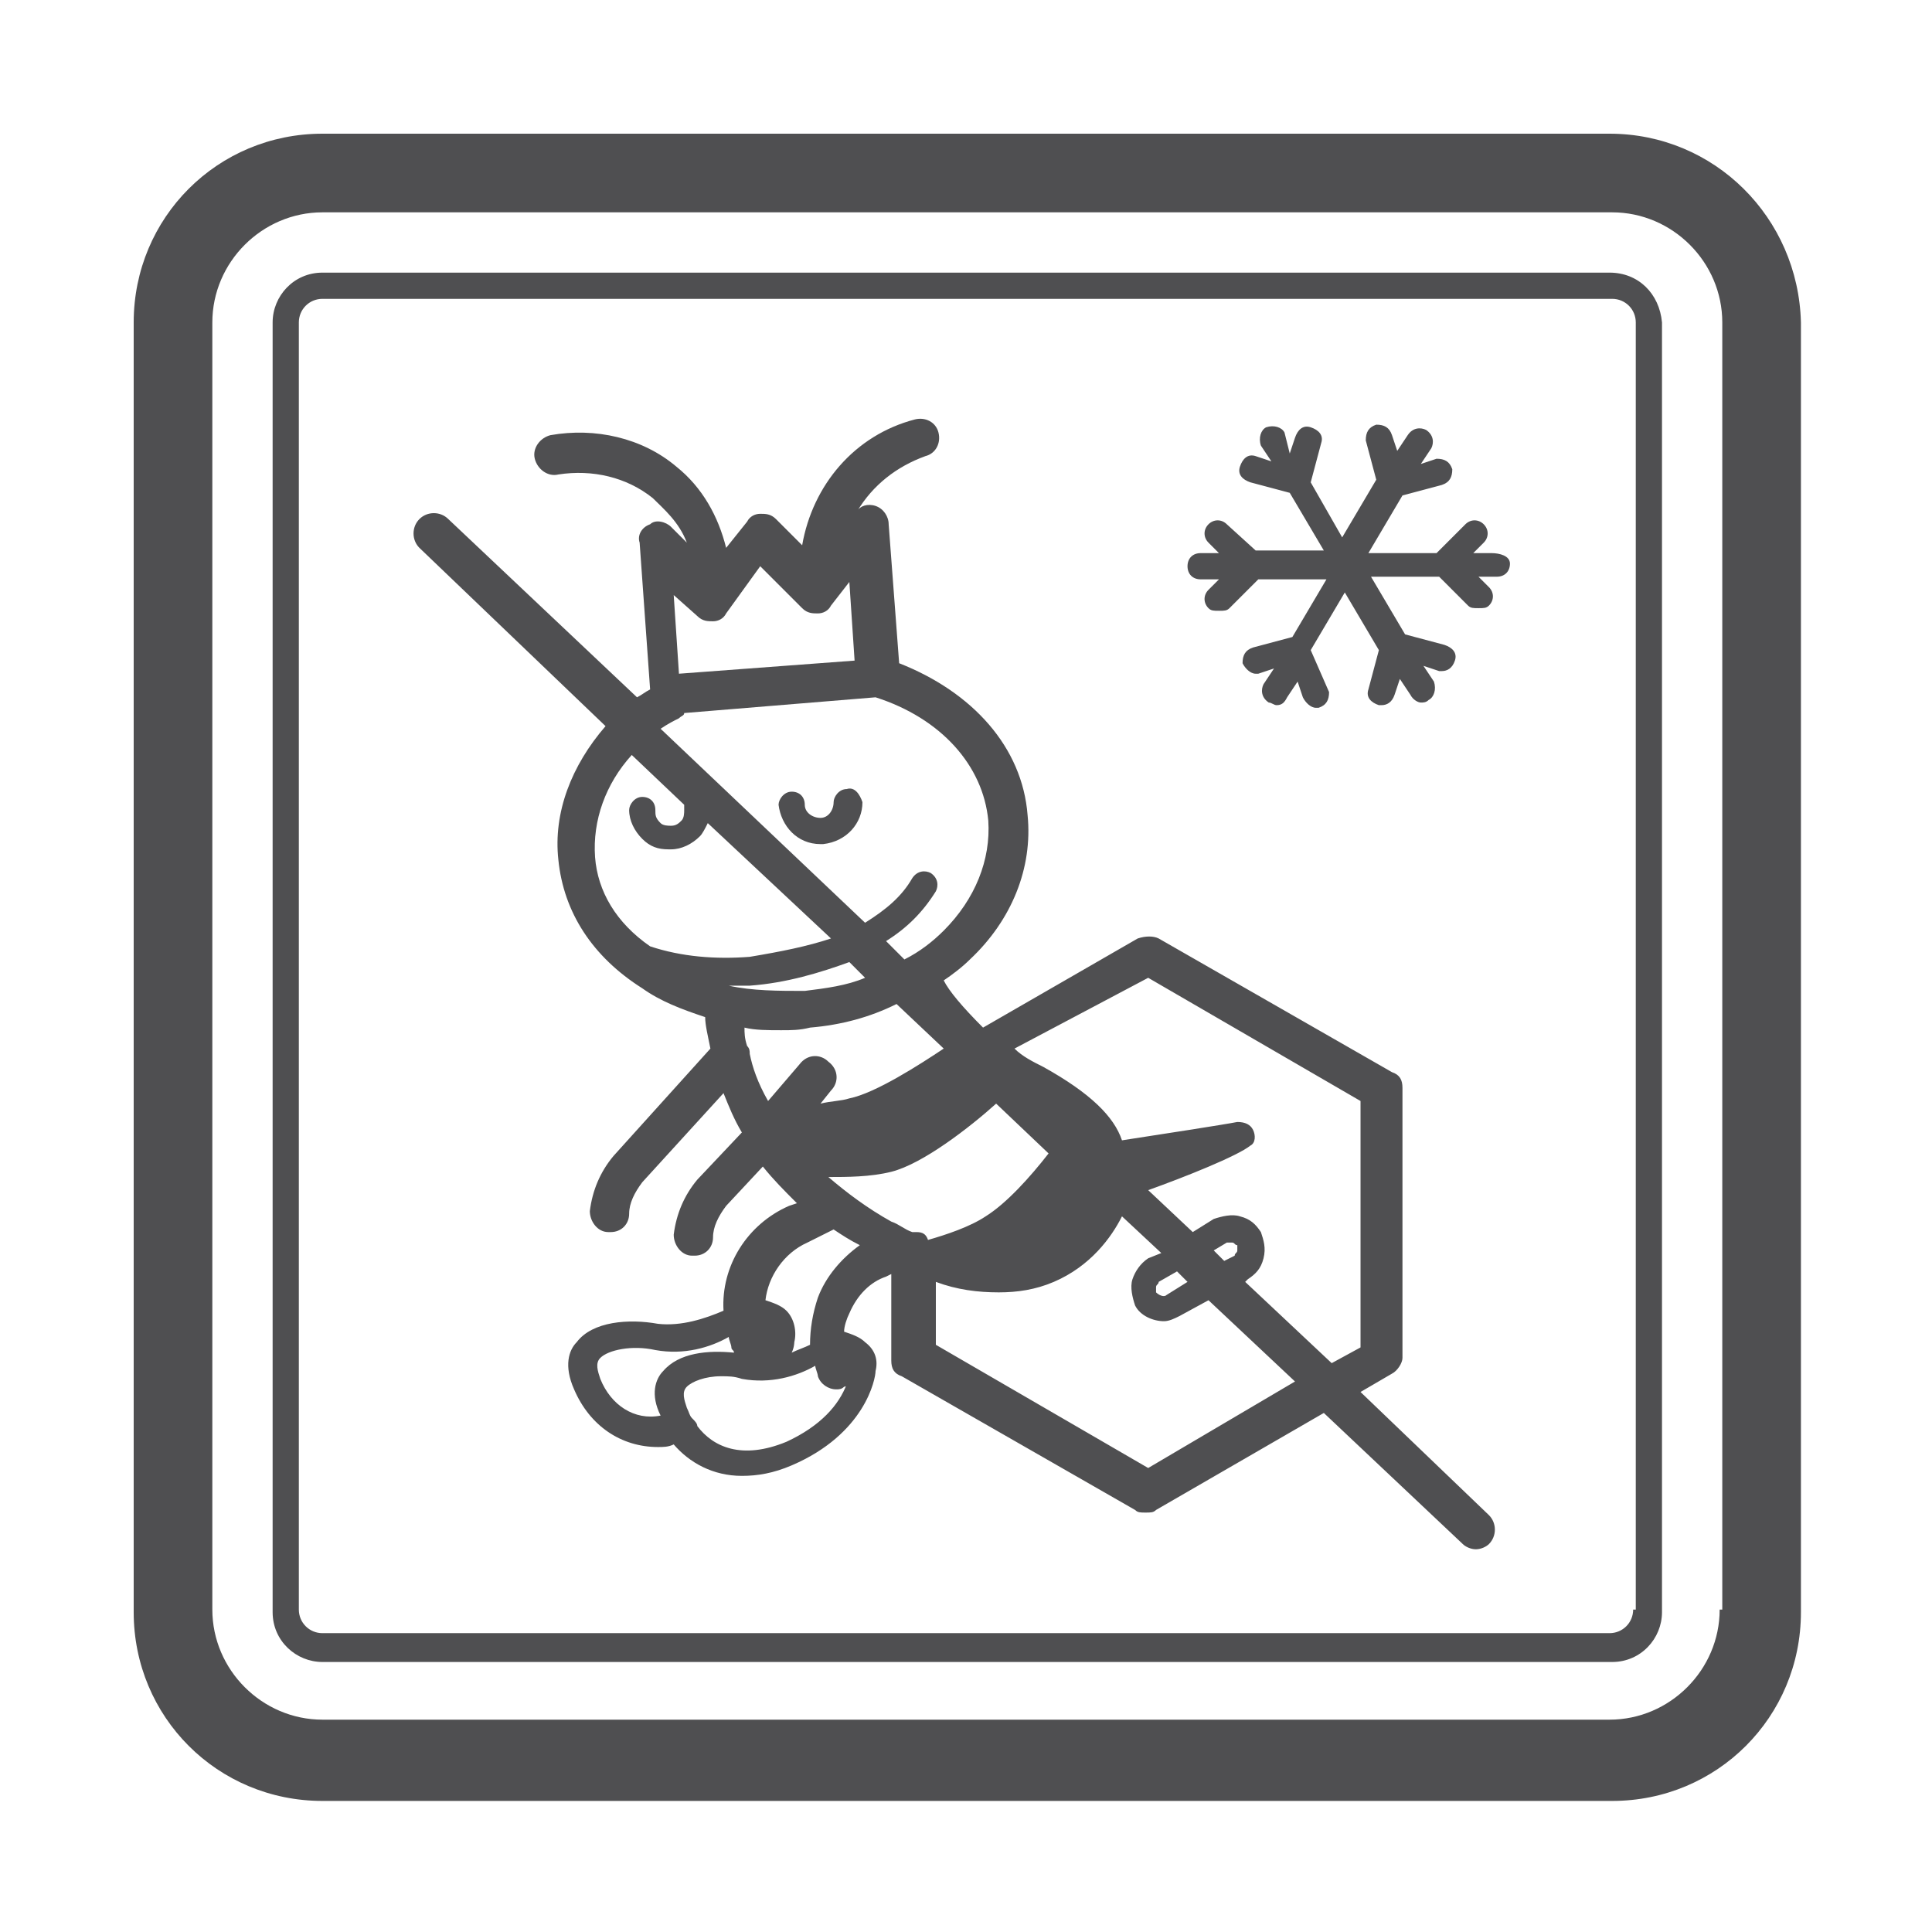 <?xml version="1.0" encoding="utf-8"?>
<!-- Generator: Adobe Illustrator 22.0.0, SVG Export Plug-In . SVG Version: 6.00 Build 0)  -->
<svg version="1.0" id="Capa_1" xmlns="http://www.w3.org/2000/svg" xmlns:xlink="http://www.w3.org/1999/xlink" x="0px" y="0px"
	 viewBox="0 0 73.7 73.7" style="enable-background:new 0 0 73.7 73.7;" xml:space="preserve">
<style type="text/css">
	.st0{fill:#4F4F51;}
</style>
<g>
	<path class="st0" d="M56.9,21.1h-0.7l0.4-0.4c0.2-0.2,0.2-0.5,0-0.7c-0.2-0.2-0.5-0.2-0.7,0l-1.1,1.1h-2.6l1.3-2.2l1.5-0.4
		c0.3-0.1,0.4-0.3,0.4-0.6c-0.1-0.3-0.3-0.4-0.6-0.4l-0.6,0.2l0.4-0.6c0.1-0.2,0.1-0.5-0.2-0.7c-0.2-0.1-0.5-0.1-0.7,0.2l-0.4,0.6
		l-0.2-0.6c-0.1-0.3-0.3-0.4-0.6-0.4c-0.3,0.1-0.4,0.3-0.4,0.6l0.4,1.5l-1.3,2.2L50,18.4l0.4-1.5c0.1-0.3-0.1-0.5-0.4-0.6
		c-0.3-0.1-0.5,0.1-0.6,0.4l-0.2,0.6L49,16.5c-0.1-0.2-0.4-0.3-0.7-0.2c-0.2,0.1-0.3,0.4-0.2,0.7l0.4,0.6l-0.6-0.2
		c-0.3-0.1-0.5,0.1-0.6,0.4c-0.1,0.3,0.1,0.5,0.4,0.6l1.5,0.4l1.3,2.2h-2.6L46.8,20c-0.2-0.2-0.5-0.2-0.7,0s-0.2,0.5,0,0.7l0.4,0.4
		h-0.7c-0.3,0-0.5,0.2-0.5,0.5s0.2,0.5,0.5,0.5h0.7l-0.4,0.4c-0.2,0.2-0.2,0.5,0,0.7c0.1,0.1,0.2,0.1,0.4,0.1s0.3,0,0.4-0.1l1.1-1.1
		h2.6l-1.3,2.2l-1.5,0.4c-0.3,0.1-0.4,0.3-0.4,0.6c0.1,0.2,0.3,0.4,0.5,0.4c0,0,0.1,0,0.1,0l0.6-0.2l-0.4,0.6
		c-0.1,0.2-0.1,0.5,0.2,0.7c0.1,0,0.2,0.1,0.3,0.1c0.2,0,0.3-0.1,0.4-0.3l0.4-0.6l0.2,0.6c0.1,0.2,0.3,0.4,0.5,0.4c0,0,0.1,0,0.1,0
		c0.3-0.1,0.4-0.3,0.4-0.6L50,24.8l1.3-2.2l1.3,2.2l-0.4,1.5c-0.1,0.3,0.1,0.5,0.4,0.6c0,0,0.1,0,0.1,0c0.2,0,0.4-0.1,0.5-0.4
		l0.2-0.6l0.4,0.6c0.1,0.2,0.3,0.3,0.4,0.3c0.1,0,0.2,0,0.3-0.1c0.2-0.1,0.3-0.4,0.2-0.7l-0.4-0.6l0.6,0.2c0,0,0.1,0,0.1,0
		c0.2,0,0.4-0.1,0.5-0.4c0.1-0.3-0.1-0.5-0.4-0.6l-1.5-0.4l-1.3-2.2h2.6l1.1,1.1c0.1,0.1,0.2,0.1,0.4,0.1s0.3,0,0.4-0.1
		c0.2-0.2,0.2-0.5,0-0.7l-0.4-0.4h0.7c0.3,0,0.5-0.2,0.5-0.5S57.2,21.1,56.9,21.1z"/>
	<path class="st0" d="M61.4,5.1H12.3c-4,0-7.2,3.2-7.2,7.2v49.2c0,4,3.2,7.2,7.2,7.2h49.2c4,0,7.2-3.2,7.2-7.2V12.3
		C68.6,8.3,65.4,5.1,61.4,5.1z M65.6,61.4c0,2.3-1.9,4.2-4.2,4.2H12.3c-2.3,0-4.2-1.9-4.2-4.2V12.3c0-2.3,1.9-4.2,4.2-4.2h49.2
		c2.3,0,4.2,1.9,4.2,4.2V61.4z"/>
	<path class="st0" d="M61.4,10.4H12.3c-1.1,0-1.9,0.9-1.9,1.9v49.2c0,1.1,0.9,1.9,1.9,1.9h49.2c1.1,0,1.9-0.9,1.9-1.9V12.3
		C63.3,11.2,62.5,10.4,61.4,10.4z M62.3,61.4c0,0.5-0.4,0.9-0.9,0.9H12.3c-0.5,0-0.9-0.4-0.9-0.9V12.3c0-0.5,0.4-0.9,0.9-0.9h49.2
		c0.5,0,0.9,0.4,0.9,0.9V61.4z"/>
	<path class="st0" d="M32.3,30.1c-0.3,0-0.5,0.3-0.5,0.5c0,0.3-0.2,0.6-0.5,0.6c-0.3,0-0.6-0.2-0.6-0.5c0-0.3-0.2-0.5-0.5-0.5
		c-0.3,0-0.5,0.3-0.5,0.5c0.1,0.8,0.7,1.5,1.6,1.5c0,0,0.1,0,0.1,0c0.9-0.1,1.5-0.8,1.5-1.6C32.8,30.3,32.6,30,32.3,30.1z"/>
	<path class="st0" d="M51.9,53.1l1.2-0.7c0.2-0.1,0.4-0.4,0.4-0.6V41.5c0-0.3-0.1-0.5-0.4-0.6l-8.9-5.1c-0.2-0.1-0.5-0.1-0.8,0
		l-5.9,3.4c-0.8-0.8-1.3-1.4-1.5-1.8c0.3-0.2,0.7-0.5,1-0.8c1.6-1.5,2.4-3.5,2.2-5.5c-0.2-2.6-2.1-4.7-4.9-5.8L33.9,20
		c0-0.3-0.2-0.6-0.5-0.7c-0.3-0.1-0.6,0-0.7,0.2c0.6-1,1.5-1.7,2.6-2.1c0.4-0.1,0.6-0.5,0.5-0.9c-0.1-0.4-0.5-0.6-0.9-0.5
		c-2.3,0.6-3.9,2.5-4.3,4.8l-1-1c-0.2-0.2-0.4-0.2-0.6-0.2c-0.2,0-0.4,0.1-0.5,0.3l-0.8,1c-0.3-1.2-0.9-2.3-1.9-3.1
		c-1.3-1.1-3.1-1.5-4.8-1.2c-0.4,0.1-0.7,0.5-0.6,0.9c0.1,0.4,0.5,0.7,0.9,0.6c1.3-0.2,2.6,0.1,3.6,0.9c0.4,0.4,1,0.9,1.3,1.7
		l-0.6-0.6c-0.2-0.2-0.6-0.3-0.8-0.1c-0.3,0.1-0.5,0.4-0.4,0.7l0.4,5.6c-0.2,0.1-0.3,0.2-0.5,0.3l-7.2-6.8c-0.3-0.3-0.8-0.3-1.1,0
		c-0.3,0.3-0.3,0.8,0,1.1l7.1,6.8c-1.3,1.5-2,3.3-1.8,5.1c0.2,2,1.3,3.7,3.2,4.9c0.7,0.5,1.5,0.8,2.4,1.1c0,0.3,0.1,0.7,0.2,1.2
		l-3.7,4.1c-0.5,0.6-0.8,1.3-0.9,2.1c0,0.4,0.3,0.8,0.7,0.8c0,0,0,0,0.1,0c0.4,0,0.7-0.3,0.7-0.7c0-0.4,0.2-0.8,0.5-1.2l3.1-3.4
		c0.2,0.5,0.4,1,0.7,1.5L26.6,45c-0.5,0.6-0.8,1.3-0.9,2.1c0,0.4,0.3,0.8,0.7,0.8c0,0,0,0,0.1,0c0.4,0,0.7-0.3,0.7-0.7
		c0-0.4,0.2-0.8,0.5-1.2l1.4-1.5c0.4,0.5,0.8,0.9,1.3,1.4L30.1,46c-1.6,0.7-2.6,2.3-2.5,4c-0.7,0.3-1.6,0.6-2.5,0.5
		c-1.1-0.2-2.5-0.1-3.1,0.7c-0.3,0.3-0.5,0.9-0.1,1.8c0.6,1.4,1.8,2.2,3.2,2.2c0.2,0,0.4,0,0.6-0.1c0.6,0.7,1.5,1.2,2.6,1.2
		c0.6,0,1.2-0.1,1.9-0.4c2.8-1.2,3.2-3.3,3.2-3.6c0.1-0.4,0-0.8-0.4-1.1c-0.2-0.2-0.5-0.3-0.8-0.4c0-0.2,0.1-0.5,0.2-0.7
		c0.3-0.7,0.8-1.2,1.4-1.4l0.2-0.1v3.3c0,0.3,0.1,0.5,0.4,0.6l8.9,5.1c0.1,0.1,0.2,0.1,0.4,0.1s0.3,0,0.4-0.1l6.4-3.7l5.3,5
		c0.1,0.1,0.3,0.2,0.5,0.2c0.2,0,0.4-0.1,0.5-0.2c0.3-0.3,0.3-0.8,0-1.1L51.9,53.1z M43.8,37.3l8.1,4.7v9.4L50.8,52l-3.3-3.1
		l0.1-0.1c0.3-0.2,0.5-0.4,0.6-0.8s0-0.7-0.1-1c-0.2-0.3-0.4-0.5-0.8-0.6c-0.3-0.1-0.7,0-1,0.1L45.5,47l-1.7-1.6
		c1.4-0.5,3.4-1.3,3.9-1.7c0.2-0.1,0.2-0.4,0.1-0.6c-0.1-0.2-0.3-0.3-0.6-0.3c-0.5,0.1-3.1,0.5-4.4,0.7c-0.3-0.9-1.2-1.8-3-2.8
		c-0.4-0.2-0.8-0.4-1.1-0.7L43.8,37.3z M44.9,48.5l0.4,0.4l-0.8,0.5c-0.1,0.1-0.3,0-0.4-0.1c0-0.1,0-0.1,0-0.2
		c0-0.1,0.1-0.1,0.1-0.2L44.9,48.5z M46.3,47.7l0.5-0.3c0,0,0.1,0,0.1,0c0,0,0.1,0,0.1,0c0.1,0,0.1,0.1,0.2,0.1h0c0,0.1,0,0.1,0,0.2
		c0,0.1-0.1,0.1-0.1,0.2l-0.4,0.2L46.3,47.7z M31.6,44.9c0.7,0,1.6,0,2.4-0.2c1.2-0.3,3-1.7,4-2.6l2,1.9c-0.7,0.9-1.6,1.9-2.4,2.4
		c-0.6,0.4-1.5,0.7-2.2,0.9C35.3,47,35.1,47,34.9,47c0,0-0.1,0-0.1,0c-0.3-0.1-0.5-0.3-0.8-0.4C33.1,46.1,32.3,45.5,31.6,44.9z
		 M27.8,37.6c0.3,0,0.5,0,0.8,0c1.4-0.1,2.7-0.5,3.8-0.9l0.6,0.6c-0.7,0.3-1.5,0.4-2.3,0.5C29.7,37.8,28.7,37.8,27.8,37.6z
		 M26.6,23.5c0.2,0.2,0.4,0.2,0.6,0.2c0.2,0,0.4-0.1,0.5-0.3l1.3-1.8l1.6,1.6c0.2,0.2,0.4,0.2,0.6,0.2c0.2,0,0.4-0.1,0.5-0.3
		l0.7-0.9l0.2,3l-6.7,0.5l-0.2-3L26.6,23.5z M25.9,27.4c0.1-0.1,0.2-0.1,0.2-0.2l7.3-0.6c2.5,0.8,4.1,2.6,4.3,4.7
		c0.1,1.5-0.5,3-1.7,4.2c-0.4,0.4-0.9,0.8-1.5,1.1l-0.7-0.7c0.8-0.5,1.4-1.1,1.9-1.9c0.1-0.2,0.1-0.5-0.2-0.7
		c-0.2-0.1-0.5-0.1-0.7,0.2c-0.4,0.7-1,1.2-1.8,1.7l-7.8-7.4C25.5,27.6,25.7,27.5,25.9,27.4z M22.7,32.7c-0.1-1.4,0.4-2.8,1.4-3.9
		l2,1.9c0,0.1,0,0.1,0,0.2c0,0.1,0,0.3-0.1,0.4c-0.1,0.1-0.2,0.2-0.4,0.2c-0.1,0-0.3,0-0.4-0.1C25,31.2,25,31.1,25,30.9
		c0-0.3-0.2-0.5-0.5-0.5c-0.3,0-0.5,0.3-0.5,0.5c0,0.4,0.2,0.8,0.5,1.1c0.3,0.3,0.6,0.4,1,0.4c0,0,0.1,0,0.1,0
		c0.4,0,0.8-0.2,1.1-0.5c0.1-0.1,0.2-0.3,0.3-0.5l4.7,4.4c-0.9,0.3-1.9,0.5-3.1,0.7c-1.3,0.1-2.6,0-3.8-0.4
		C23.5,35.2,22.8,34,22.7,32.7z M29.8,39.3c0.4,0,0.7,0,1.1-0.1c1.2-0.1,2.3-0.4,3.3-0.9L36,40c-0.9,0.6-2.6,1.7-3.6,1.9
		c-0.3,0.1-0.7,0.1-1.1,0.2l0.4-0.5c0.3-0.3,0.3-0.8-0.1-1.1c-0.3-0.3-0.8-0.3-1.1,0.1L29.3,42c-0.4-0.7-0.6-1.3-0.7-1.8
		c0-0.1,0-0.2-0.1-0.3c-0.1-0.3-0.1-0.5-0.1-0.7C28.8,39.3,29.3,39.3,29.8,39.3z M29.3,50.9c0,0,0-0.1,0-0.1
		C29.3,50.8,29.3,50.8,29.3,50.9z M22.9,52.6c-0.1-0.3-0.2-0.6,0-0.8c0.3-0.3,1.2-0.5,2.1-0.3c1.1,0.2,2.1-0.1,2.8-0.5
		c0,0.1,0.1,0.3,0.1,0.4c0,0.1,0.1,0.1,0.1,0.2c-1-0.1-2.1,0-2.7,0.7c-0.3,0.3-0.5,0.9-0.1,1.7C24.2,54.2,23.3,53.6,22.9,52.6z
		 M30,55c-1.7,0.7-2.8,0.2-3.4-0.6c0-0.1-0.1-0.2-0.2-0.3c-0.1-0.1-0.1-0.2-0.2-0.4c-0.1-0.3-0.2-0.6,0-0.8c0.2-0.2,0.7-0.4,1.3-0.4
		c0.3,0,0.5,0,0.8,0.1c1.1,0.2,2.1-0.1,2.8-0.5c0,0.1,0.1,0.3,0.1,0.4c0.1,0.3,0.4,0.5,0.7,0.5c0.1,0,0.2,0,0.3-0.1
		c0,0,0.1,0,0.1-0.1C32,53.6,31.3,54.4,30,55z M32.6,52c0,0,0-0.1,0-0.1C32.6,52,32.6,52,32.6,52z M31.2,49.5
		c-0.2,0.6-0.3,1.2-0.3,1.8c-0.2,0.1-0.5,0.2-0.7,0.3c0.1-0.2,0.1-0.4,0.1-0.4c0.1-0.4,0-0.9-0.3-1.2c-0.2-0.2-0.5-0.3-0.8-0.4
		c0.1-0.9,0.7-1.8,1.6-2.2l1-0.5c0.3,0.2,0.6,0.4,1,0.6C32.1,48,31.5,48.7,31.2,49.5z M43.8,56l-8.1-4.7v-2.4
		c0.8,0.3,1.6,0.4,2.4,0.4c0.7,0,1.4-0.1,2.1-0.4c1.4-0.6,2.2-1.7,2.6-2.5l1.5,1.4L43.8,48c-0.3,0.2-0.5,0.5-0.6,0.8
		c-0.1,0.3,0,0.7,0.1,1c0.2,0.4,0.7,0.6,1.1,0.6c0.2,0,0.4-0.1,0.6-0.2l1.1-0.6l3.3,3.1L43.8,56z"/>
</g>
</svg>
